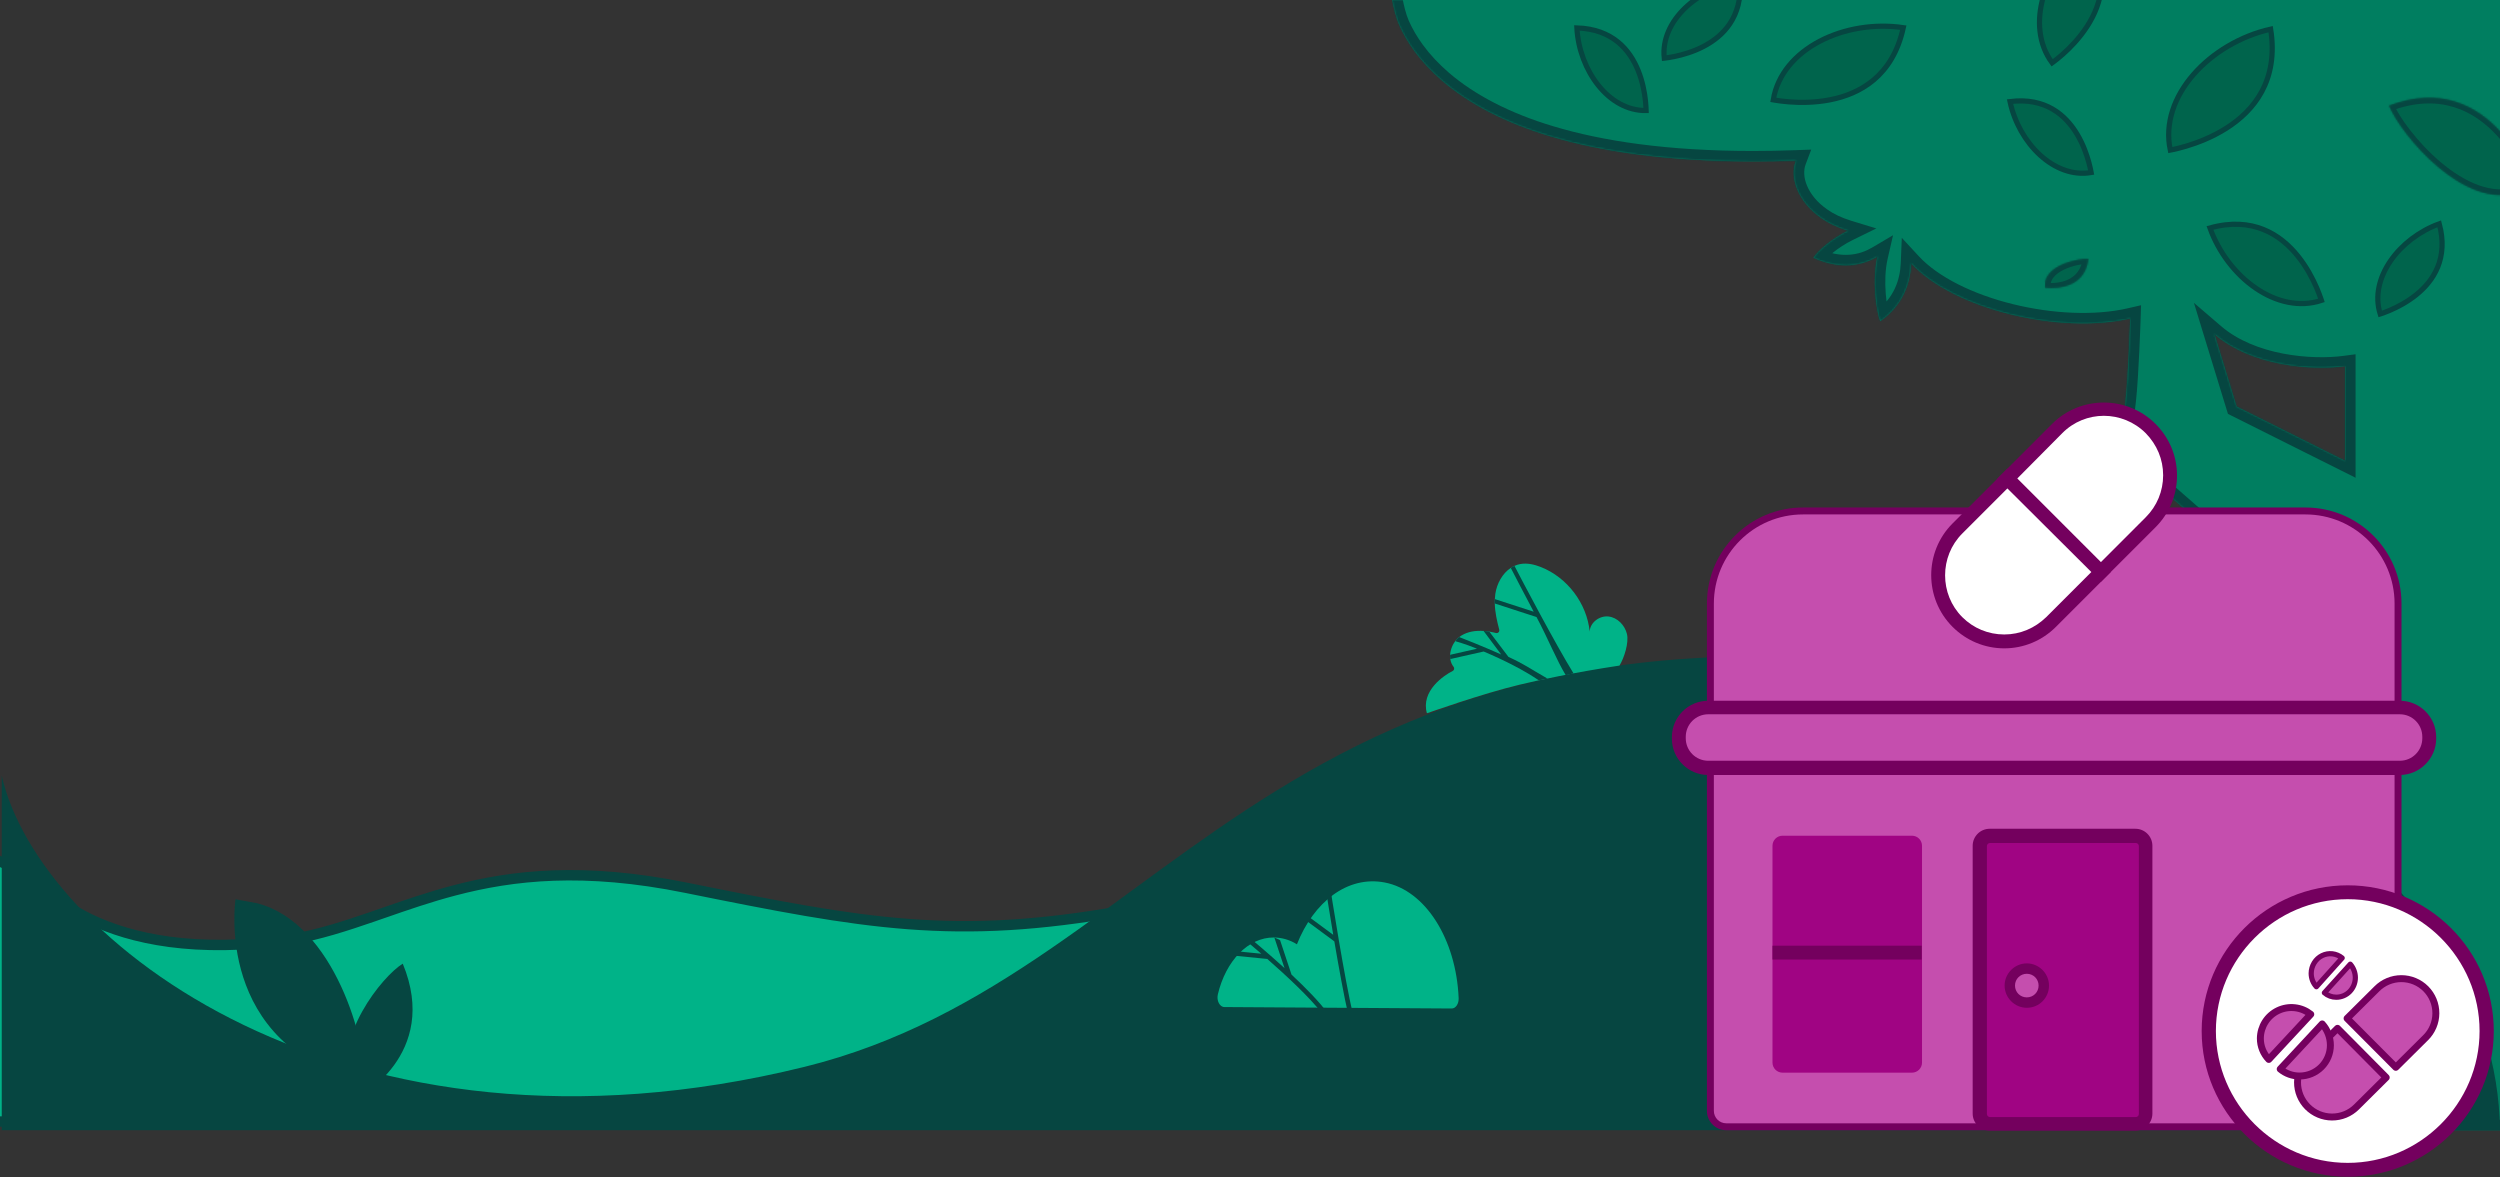 <svg width="1440" height="678" viewBox="0 0 1440 678" fill="none" xmlns="http://www.w3.org/2000/svg">
<rect x="0" y="0" width="1440" height="678" fill="#333333" stroke="none"/>
<mask id="path-1-inside-1_8202_813" fill="white">
<path fill-rule="evenodd" clip-rule="evenodd" d="M1449.5 651.001H1331.79V357.292L1220.72 260.383L1220.72 260.374C1220.78 259.96 1222.55 246.39 1224.31 230.818C1225.95 216.251 1227 183.413 1227 183.413C1186.52 192.765 1125.4 178.224 1100.84 151.662C1100.39 162.737 1096.36 175.554 1083 185.001C1080.86 179.405 1078.19 161.898 1081.43 147.741C1072.77 152.851 1060.46 155.634 1044.57 148.455C1047.14 144.479 1055.01 137.526 1064.5 132.874C1058.5 131.036 1053.21 128.53 1048.97 125.506C1045.63 123.147 1042.8 120.568 1040.55 117.826C1038.28 115.079 1036.52 112.208 1035.3 109.257C1032.86 103.43 1032.57 97.477 1034.46 92.493C1026.01 92.795 1017.65 92.948 1009.61 92.948C997.83 92.96 986.052 92.612 974.335 91.904C963.888 91.27 953.519 90.284 943.28 88.951C934.084 87.751 925.033 86.218 916.183 84.364C908.154 82.675 900.334 80.687 892.774 78.411C867.608 70.888 846.233 59.884 830.647 46.428C824.399 41.029 819.066 35.309 814.717 29.346C811.178 24.504 808.267 19.523 806.004 14.444C802.157 5.796 800.505 -8.941 800.5 -8.999C959.217 -6.531 1117.97 -6.888 1276.71 -7.245C1333.14 -7.372 1389.57 -7.499 1446 -7.499C1446 102.191 1446.87 211.918 1447.75 321.659C1448.62 431.432 1449.5 541.219 1449.5 651.001ZM1275.49 192.45L1288.28 234.182L1350.81 265.471V210.907C1331.5 213.501 1297 210.907 1275.49 192.45Z"/>
</mask>
<path fill-rule="evenodd" clip-rule="evenodd" d="M1449.5 651.001H1331.79V357.292L1220.72 260.383L1220.72 260.374C1220.78 259.96 1222.55 246.39 1224.31 230.818C1225.95 216.251 1227 183.413 1227 183.413C1186.52 192.765 1125.4 178.224 1100.84 151.662C1100.39 162.737 1096.36 175.554 1083 185.001C1080.86 179.405 1078.19 161.898 1081.43 147.741C1072.77 152.851 1060.46 155.634 1044.57 148.455C1047.14 144.479 1055.01 137.526 1064.5 132.874C1058.5 131.036 1053.21 128.53 1048.97 125.506C1045.63 123.147 1042.8 120.568 1040.55 117.826C1038.28 115.079 1036.52 112.208 1035.3 109.257C1032.86 103.43 1032.57 97.477 1034.46 92.493C1026.01 92.795 1017.65 92.948 1009.61 92.948C997.83 92.96 986.052 92.612 974.335 91.904C963.888 91.27 953.519 90.284 943.28 88.951C934.084 87.751 925.033 86.218 916.183 84.364C908.154 82.675 900.334 80.687 892.774 78.411C867.608 70.888 846.233 59.884 830.647 46.428C824.399 41.029 819.066 35.309 814.717 29.346C811.178 24.504 808.267 19.523 806.004 14.444C802.157 5.796 800.505 -8.941 800.5 -8.999C959.217 -6.531 1117.97 -6.888 1276.71 -7.245C1333.14 -7.372 1389.57 -7.499 1446 -7.499C1446 102.191 1446.87 211.918 1447.75 321.659C1448.62 431.432 1449.5 541.219 1449.5 651.001ZM1275.49 192.45L1288.28 234.182L1350.81 265.471V210.907C1331.5 213.501 1297 210.907 1275.49 192.45Z" fill="#007E60"/>
<path d="M1443.99 -7.499V-10.499V-7.499ZM800.479 -5.999C1014.99 -4.499 1229.49 -4.499 1443.99 -4.499V-10.499C1229.49 -10.499 1015 -10.499 800.521 -11.999L800.479 -5.999ZM1443.99 -4.499L1446 -4.499V-10.499L1443.99 -10.499V-4.499ZM1331.79 651.001H1325.79V657.001H1331.79V651.001ZM1449.5 651.001V657.001H1455.5V651.001H1449.5ZM1331.79 357.292H1337.79V354.564L1335.74 352.771L1331.79 357.292ZM1220.72 260.383L1214.77 259.606L1214.35 262.792L1216.78 264.904L1220.72 260.383ZM1220.72 260.374L1226.67 261.151L1226.67 261.151L1220.72 260.374ZM1224.31 230.818L1230.27 231.492V231.492L1224.31 230.818ZM1227 183.413L1233 183.604L1233.25 175.812L1225.65 177.567L1227 183.413ZM1100.84 151.662L1105.24 147.588L1095.43 136.981L1094.84 151.416L1100.84 151.662ZM1083 185.001L1077.39 187.141L1080.15 194.361L1086.46 189.9L1083 185.001ZM1081.43 147.741L1087.28 149.081L1090.39 135.488L1078.38 142.573L1081.43 147.741ZM1044.57 148.455L1039.53 145.191L1035.73 151.05L1042.1 153.924L1044.57 148.455ZM1064.5 132.874L1067.14 138.262L1080.77 131.581L1066.26 127.137L1064.5 132.874ZM1048.97 125.506L1052.46 120.621L1052.44 120.611L1052.43 120.602L1048.97 125.506ZM1040.55 117.826L1045.19 114.02L1045.18 114.012L1045.17 114.005L1040.55 117.826ZM1035.3 109.257L1040.84 106.958L1040.83 106.947L1035.3 109.257ZM1034.46 92.493L1040.07 94.621L1043.27 86.174L1034.24 86.497L1034.46 92.493ZM1009.61 92.948V86.948H1009.61L1009.61 92.948ZM974.335 91.904L973.971 97.893L973.973 97.893L974.335 91.904ZM943.28 88.951L942.503 94.901L942.506 94.901L943.28 88.951ZM916.183 84.364L914.949 90.235L914.953 90.236L916.183 84.364ZM892.774 78.411L894.504 72.666L894.492 72.662L892.774 78.411ZM830.647 46.428L826.724 50.968L826.726 50.969L830.647 46.428ZM814.717 29.346L819.565 25.811L819.561 25.805L814.717 29.346ZM806.004 14.444L800.522 16.883L800.523 16.885L806.004 14.444ZM800.5 -8.999L800.593 -14.998L794.003 -15.101L794.518 -8.53L800.5 -8.999ZM1276.71 -7.245L1276.7 -13.245L1276.71 -7.245ZM1446 -7.499H1452V-13.499L1446 -13.499V-7.499ZM1447.75 321.659L1441.75 321.707L1447.75 321.659ZM1288.28 234.182L1282.54 235.94L1283.3 238.397L1285.59 239.547L1288.28 234.182ZM1275.49 192.45L1279.4 187.896L1263.69 174.417L1269.75 194.208L1275.49 192.45ZM1350.81 265.471L1348.12 270.837L1356.81 275.183V265.471H1350.81ZM1350.81 210.907H1356.81V204.047L1350.01 204.961L1350.81 210.907ZM1331.79 657.001H1449.5V645.001H1331.79V657.001ZM1325.79 357.292V651.001H1337.79V357.292H1325.79ZM1216.78 264.904L1327.85 361.813L1335.74 352.771L1224.66 255.862L1216.78 264.904ZM1214.77 259.598L1214.77 259.606L1226.67 261.16L1226.67 261.151L1214.77 259.598ZM1218.34 230.144C1216.59 245.666 1214.82 259.197 1214.77 259.598L1226.67 261.151C1226.73 260.724 1228.5 247.114 1230.27 231.492L1218.34 230.144ZM1227 183.413C1221 183.222 1221 183.222 1221 183.222C1221 183.222 1221 183.222 1221 183.223C1221 183.224 1221 183.225 1221 183.227C1221 183.23 1221 183.236 1221 183.244C1221 183.259 1221 183.282 1221 183.313C1221 183.374 1221 183.466 1220.99 183.587C1220.98 183.829 1220.97 184.186 1220.96 184.646C1220.92 185.567 1220.88 186.9 1220.81 188.547C1220.69 191.84 1220.51 196.381 1220.28 201.373C1219.81 211.423 1219.14 223.085 1218.34 230.145L1230.27 231.492C1231.12 223.984 1231.8 211.943 1232.26 201.932C1232.5 196.894 1232.68 192.315 1232.81 188.996C1232.87 187.337 1232.92 185.991 1232.95 185.059C1232.96 184.593 1232.98 184.23 1232.98 183.984C1232.99 183.861 1232.99 183.766 1232.99 183.703C1232.99 183.671 1233 183.646 1233 183.63C1233 183.622 1233 183.616 1233 183.611C1233 183.609 1233 183.608 1233 183.606C1233 183.606 1233 183.605 1233 183.605C1233 183.605 1233 183.604 1227 183.413ZM1096.43 155.735C1109.85 170.238 1132.56 180.909 1156.51 186.83C1180.57 192.776 1206.95 194.202 1228.35 189.259L1225.65 177.567C1206.56 181.976 1182.15 180.807 1159.39 175.18C1136.52 169.528 1116.4 159.648 1105.24 147.588L1096.43 155.735ZM1086.46 189.9C1101.73 179.108 1106.33 164.317 1106.83 151.907L1094.84 151.416C1094.45 161.157 1091 172 1079.54 180.101L1086.46 189.9ZM1075.58 146.401C1073.78 154.27 1073.66 162.839 1074.22 170.045C1074.77 177.155 1076.03 183.577 1077.39 187.141L1088.61 182.86C1087.83 180.829 1086.69 175.699 1086.18 169.118C1085.68 162.632 1085.84 155.37 1087.28 149.081L1075.58 146.401ZM1078.38 142.573C1071.27 146.768 1061.02 149.302 1047.03 142.987L1042.1 153.924C1059.91 161.966 1074.27 158.933 1084.48 152.909L1078.38 142.573ZM1049.6 151.719C1050.4 150.492 1052.46 148.222 1055.72 145.579C1058.88 143.014 1062.84 140.368 1067.14 138.262L1061.86 127.487C1056.66 130.033 1051.95 133.189 1048.16 136.257C1044.47 139.247 1041.31 142.442 1039.53 145.191L1049.6 151.719ZM1045.49 130.391C1050.35 133.858 1056.25 136.622 1062.74 138.611L1066.26 127.137C1060.75 125.451 1056.08 123.202 1052.46 120.621L1045.49 130.391ZM1035.91 121.632C1038.55 124.85 1041.8 127.786 1045.52 130.409L1052.43 120.602C1049.46 118.507 1047.05 116.286 1045.19 114.02L1035.91 121.632ZM1029.75 111.556C1031.23 115.116 1033.32 118.494 1035.92 121.647L1045.17 114.005C1043.24 111.665 1041.81 109.299 1040.84 106.958L1029.75 111.556ZM1028.85 90.365C1026.32 97.042 1026.85 104.603 1029.76 111.567L1040.83 106.947C1038.88 102.258 1038.82 97.912 1040.07 94.621L1028.85 90.365ZM1009.61 98.948C1017.73 98.948 1026.16 98.794 1034.67 98.489L1034.24 86.497C1025.87 86.796 1017.58 86.948 1009.61 86.948V98.948ZM973.973 97.893C985.814 98.608 997.713 98.96 1009.62 98.948L1009.61 86.948C997.946 86.96 986.291 86.615 974.696 85.915L973.973 97.893ZM942.506 94.901C952.883 96.251 963.389 97.25 973.971 97.893L974.698 85.915C964.387 85.289 954.154 84.316 944.054 83.002L942.506 94.901ZM914.953 90.236C923.956 92.123 933.159 93.681 942.503 94.901L944.057 83.002C935.009 81.82 926.11 80.313 917.414 78.491L914.953 90.236ZM891.044 84.156C898.774 86.483 906.76 88.513 914.949 90.235L917.418 78.492C909.549 76.838 901.894 74.891 894.504 72.666L891.044 84.156ZM826.726 50.969C843.103 65.109 865.294 76.459 891.056 84.159L894.492 72.662C869.922 65.317 849.362 54.659 834.568 41.886L826.726 50.969ZM809.869 32.881C814.516 39.254 820.171 45.305 826.724 50.968L834.57 41.888C828.628 36.753 823.615 31.365 819.565 25.811L809.869 32.881ZM800.523 16.885C802.971 22.381 806.103 27.728 809.873 32.886L819.561 25.805C816.254 21.28 813.562 16.666 811.486 12.003L800.523 16.885ZM794.518 -8.53C794.542 -8.223 794.994 -4.302 795.914 0.607C796.825 5.465 798.3 11.886 800.522 16.883L811.487 12.005C809.862 8.353 808.587 3.082 807.709 -1.604C806.839 -6.241 806.462 -9.717 806.482 -9.468L794.518 -8.53ZM1276.7 -13.245C1117.94 -12.888 959.248 -12.531 800.593 -14.998L800.407 -3C959.186 -0.531 1117.99 -0.888 1276.72 -1.245L1276.7 -13.245ZM1446 -13.499C1389.56 -13.499 1333.13 -13.372 1276.7 -13.245L1276.72 -1.245C1333.16 -1.372 1389.58 -1.499 1446 -1.499V-13.499ZM1453.75 321.612C1452.87 211.866 1452 102.163 1452 -7.499H1440C1440 102.219 1440.88 211.97 1441.75 321.707L1453.75 321.612ZM1455.5 651.001C1455.5 541.191 1454.62 431.38 1453.75 321.612L1441.75 321.707C1442.62 431.483 1443.5 541.247 1443.5 651.001H1455.5ZM1294.02 232.424L1281.23 190.691L1269.75 194.208L1282.54 235.94L1294.02 232.424ZM1353.49 260.105L1290.96 228.816L1285.59 239.547L1348.12 270.837L1353.49 260.105ZM1344.81 210.907V265.471H1356.81V210.907H1344.81ZM1271.58 197.003C1283.4 207.14 1298.5 212.715 1312.84 215.465C1327.22 218.221 1341.32 218.235 1351.6 216.854L1350.01 204.961C1340.98 206.173 1328.18 206.187 1315.1 203.68C1302 201.167 1289.09 196.217 1279.4 187.896L1271.58 197.003Z" fill="#064641" mask="url(#path-1-inside-1_8202_813)"/>
<path d="M965 553.345V646H-144V529.266C-144 506.797 -137.494 492.688 -127.369 484.248C-117.152 475.732 -102.677 472.498 -85.76 473.062C-52.116 474.185 -10.613 490.271 20.351 505.651C20.355 505.656 20.359 505.661 20.363 505.667C20.675 506.081 21.134 506.667 21.75 507.395C22.982 508.852 24.844 510.877 27.42 513.237C32.574 517.958 40.578 524.009 52.097 529.517C75.163 540.546 112.118 549.296 168.153 541.072L168.202 541.065L168.25 541.056C184.303 538.162 199.233 533.316 214.322 528.119C216.583 527.34 218.848 526.553 221.12 525.764C234.056 521.27 247.258 516.683 261.707 512.886C295.539 503.994 336.215 499.434 394.926 511.303C498.399 532.221 549.707 541.852 646.812 524.647C667.972 520.898 686.573 517.212 703.457 513.867C763.948 501.881 802.416 494.259 857.658 503.718C892.885 509.75 919.99 522.417 938.272 533.559C947.412 539.131 954.342 544.318 958.973 548.098C961.287 549.988 963.027 551.525 964.179 552.581C964.498 552.873 964.771 553.129 965 553.345Z" fill="#00B388" stroke="#064641" stroke-width="6"/>
<path d="M463.179 614.559C197.562 679.971 21.985 540.632 1 446.724V651H1440C1438.01 498.049 1253.09 406.794 1162.69 391.779C736.765 318.206 681.985 560.675 463.179 614.559Z" fill="#064641"/>
<path d="M135.664 517.998C135.664 517.998 122.742 602.54 209.842 623.52C211.664 602.068 192.994 531.816 148.119 520.277" fill="#064641"/>
<path d="M205.643 632.586C205.643 632.586 253.732 607.706 231.994 555.069C220.337 562.132 191.339 597.934 202.164 625.325" fill="#064641"/>
<path d="M937.106 365.108C938.347 370.153 935.536 378.933 932.83 383.368C906.347 387.365 885.404 391.969 875.366 394.361C853.71 399.522 821.901 410.851 821.901 410.851C818.281 397.964 831.714 388.986 836.749 386.482C836.961 386.375 837.145 386.221 837.289 386.033C837.433 385.844 837.532 385.625 837.58 385.393C837.627 385.16 837.621 384.92 837.563 384.69C837.505 384.46 837.395 384.247 837.243 384.065C836.24 382.772 835.595 381.238 835.375 379.616C835.251 378.805 835.215 377.983 835.268 377.164C835.497 373.93 836.785 370.861 838.933 368.434C839.415 367.896 839.939 367.397 840.501 366.943C840.901 366.622 841.322 366.329 841.762 366.064C845.586 363.752 850.032 363.116 854.542 363.43C855.642 363.501 856.751 363.636 857.847 363.816C859.148 364.018 860.444 364.296 861.717 364.613C861.975 364.675 862.246 364.668 862.501 364.594C862.756 364.521 862.988 364.382 863.174 364.192C863.36 364.002 863.494 363.767 863.562 363.51C863.63 363.253 863.63 362.982 863.563 362.725C862.264 357.745 861.117 352.676 860.993 347.606C860.973 346.763 860.978 345.921 861.024 345.076C861.07 344.033 861.17 342.993 861.325 341.96C862.207 336.12 865.398 330.293 870.205 327.117C870.88 326.669 871.591 326.278 872.33 325.947C873.365 325.471 874.454 325.123 875.572 324.909C879.616 324.138 883.802 325.127 887.627 326.643C902.798 332.665 914.043 347.569 915.666 363.809C915.818 358.617 921.288 354.535 926.452 355.094C931.61 355.655 935.859 360.073 937.106 365.108Z" fill="#00B388"/>
<path d="M868.87 378.371L857.847 363.817C856.752 363.637 855.643 363.501 854.542 363.431L864.678 376.984C853.679 372.087 843.539 368.123 840.501 366.943C839.94 367.397 839.416 367.896 838.934 368.434L838.389 369.376C838.529 369.432 843.821 370.797 850.743 373.66L835.269 377.164C835.216 377.983 835.252 378.805 835.376 379.616L854.585 375.272C866.405 380.254 877.709 386.012 886.359 391.862L891.356 390.863C880.863 384.867 878.194 382.656 868.87 378.371Z" fill="#064641"/>
<path d="M872.332 325.947C871.593 326.278 870.882 326.67 870.207 327.117C872.144 330.873 877.339 340.93 883.405 352.348L861.024 345.077C860.978 345.921 860.973 346.763 860.993 347.607L885.039 355.426C891.631 367.773 896.676 380.4 901.847 388.865L906.344 387.865C895.991 371.081 876.467 333.982 872.332 325.947Z" fill="#064641"/>
<path d="M1096.3 15.934C1090.24 43.79 1071.43 54.115 1053.99 57.505C1045.06 59.239 1036.48 59.157 1030.13 58.639C1026.95 58.38 1024.34 58.013 1022.53 57.712C1022.11 57.643 1021.74 57.578 1021.41 57.518C1023.85 42.792 1034.12 31.137 1048.11 23.784C1062.05 16.457 1079.55 13.475 1096.3 15.934Z" fill="#00644C" stroke="#064641" stroke-width="3"/>
<path d="M1157.77 58.505C1178.2 55.974 1189.85 66.301 1196.46 77.39C1199.88 83.111 1201.95 89.052 1203.18 93.569C1203.79 95.825 1204.18 97.718 1204.43 99.041C1204.45 99.159 1204.47 99.272 1204.49 99.381C1193.91 101.172 1183.5 97.01 1175.05 89.283C1166.65 81.593 1160.3 70.465 1157.77 58.505Z" fill="#00644C" stroke="#064641" stroke-width="3"/>
<path d="M1405.02 128.916C1410.36 148.808 1401.74 161.772 1391.67 169.855C1386.48 174.026 1380.88 176.904 1376.58 178.74C1374.43 179.657 1372.6 180.311 1371.33 180.734C1371.21 180.772 1371.11 180.807 1371 180.841C1367.76 170.613 1370.45 159.725 1376.93 150.293C1383.39 140.905 1393.53 133.083 1405.02 128.916Z" fill="#00644C" stroke="#064641" stroke-width="3"/>
<path d="M908.284 16.074C928.868 16.725 938.784 28.725 943.608 40.701C946.098 46.88 947.234 53.07 947.746 57.722C948.002 60.045 948.101 61.977 948.137 63.321C948.14 63.441 948.142 63.556 948.145 63.666C937.417 63.805 927.771 58.087 920.619 49.15C913.5 40.255 908.947 28.283 908.284 16.074Z" fill="#00644C" stroke="#064641" stroke-width="3"/>
<path d="M1002.28 -10.628C1003.55 9.928 992.529 20.918 981.054 26.837C975.133 29.891 969.076 31.599 964.492 32.542C962.203 33.013 960.289 33.292 958.954 33.452C958.835 33.466 958.721 33.48 958.611 33.492C957.474 22.824 962.268 12.687 970.5 4.734C978.694 -3.182 990.19 -8.83 1002.28 -10.628Z" fill="#00644C" stroke="#064641" stroke-width="3"/>
<mask id="path-15-inside-2_8202_813" fill="white">
<path d="M1177.82 165.635C1177.82 165.635 1200.47 169.197 1202.9 149.208C1197.21 148.643 1179.43 152.48 1177.98 162.769"/>
</mask>
<path d="M1177.82 165.635C1177.82 165.635 1200.47 169.197 1202.9 149.208C1197.21 148.643 1179.43 152.48 1177.98 162.769" fill="#00644C"/>
<path d="M1202.9 149.208L1206.03 150.019L1206.43 146.751L1202.67 146.378L1202.9 149.208ZM1177.82 165.635C1177.85 168.438 1177.85 168.438 1177.85 168.438C1177.85 168.438 1177.86 168.439 1177.86 168.439C1177.86 168.439 1177.86 168.44 1177.87 168.44C1177.87 168.441 1177.88 168.443 1177.89 168.444C1177.91 168.447 1177.94 168.451 1177.97 168.455C1178.03 168.464 1178.11 168.475 1178.21 168.488C1178.41 168.514 1178.7 168.547 1179.05 168.58C1179.76 168.646 1180.75 168.713 1181.94 168.725C1184.3 168.749 1187.51 168.554 1190.83 167.66C1197.6 165.836 1204.68 161.109 1206.03 150.019L1199.78 148.397C1198.69 157.295 1193.24 160.782 1188.07 162.175C1185.42 162.888 1182.82 163.052 1180.86 163.033C1179.89 163.023 1179.09 162.968 1178.55 162.917C1178.28 162.892 1178.08 162.868 1177.95 162.852C1177.88 162.843 1177.84 162.837 1177.81 162.833C1177.8 162.832 1177.79 162.83 1177.79 162.83C1177.79 162.83 1177.79 162.83 1177.79 162.83C1177.79 162.83 1177.79 162.83 1177.79 162.831C1177.79 162.831 1177.8 162.831 1177.8 162.831C1177.8 162.831 1177.8 162.831 1177.82 165.635ZM1202.67 146.378C1200.81 146.193 1198.3 146.38 1195.68 146.843C1193.01 147.316 1190.02 148.116 1187.15 149.284C1181.59 151.549 1175.76 155.523 1174.86 161.915L1181.11 163.623C1181.65 159.725 1185.44 156.636 1190.55 154.552C1193.03 153.545 1195.63 152.849 1197.94 152.44C1200.3 152.021 1202.15 151.94 1203.14 152.037L1202.67 146.378Z" fill="#064641" mask="url(#path-15-inside-2_8202_813)"/>
<path d="M1272.94 131.298C1297.47 124.49 1313.5 135.035 1323.49 147.4C1328.61 153.742 1332.16 160.578 1334.42 165.836C1335.55 168.462 1336.36 170.687 1336.88 172.249C1336.97 172.534 1337.06 172.796 1337.14 173.035C1324.5 177.213 1311.02 173.971 1299.35 166.004C1287.73 158.069 1278.05 145.527 1272.94 131.298Z" fill="#00644C" stroke="#064641" stroke-width="3"/>
<path d="M1201.73 -37.822C1215.83 -16.624 1210.8 1.89 1202.15 15.231C1197.72 22.073 1192.32 27.566 1188.03 31.351C1185.88 33.241 1184.02 34.7 1182.7 35.683C1182.46 35.862 1182.23 36.026 1182.03 36.173C1174.13 25.463 1173.02 11.637 1176.96 -1.926C1180.89 -15.436 1189.8 -28.541 1201.73 -37.822Z" fill="#00644C" stroke="#064641" stroke-width="3"/>
<path d="M1307.89 16.783C1312.63 46.547 1298.08 63.93 1282.21 73.95C1274.1 79.07 1265.63 82.273 1259.18 84.197C1255.96 85.157 1253.25 85.796 1251.35 86.194C1250.88 86.293 1250.46 86.377 1250.09 86.448C1246.81 71 1252.45 55.573 1263.41 42.968C1274.33 30.406 1290.44 20.762 1307.89 16.783Z" fill="#00644C" stroke="#064641" stroke-width="3"/>
<mask id="path-20-inside-3_8202_813" fill="white">
<path d="M1458.94 106.835C1458.94 106.835 1435.59 38.257 1376.09 60.859C1382.89 77.615 1419.79 121.698 1450.7 110.608"/>
</mask>
<path d="M1458.94 106.835C1458.94 106.835 1435.59 38.257 1376.09 60.859C1382.89 77.615 1419.79 121.698 1450.7 110.608" fill="#00644C"/>
<path d="M1376.09 60.859L1375.35 57.712L1372.28 58.882L1373.7 62.38L1376.09 60.859ZM1458.94 106.835C1461.41 105.507 1461.41 105.505 1461.41 105.503C1461.41 105.502 1461.41 105.5 1461.41 105.498C1461.41 105.494 1461.41 105.489 1461.4 105.483C1461.4 105.47 1461.4 105.454 1461.39 105.433C1461.37 105.392 1461.35 105.335 1461.33 105.262C1461.28 105.116 1461.2 104.908 1461.1 104.642C1460.9 104.11 1460.61 103.347 1460.21 102.392C1459.43 100.484 1458.24 97.805 1456.63 94.671C1453.42 88.413 1448.49 80.288 1441.61 72.873C1427.77 57.947 1406.13 46.02 1375.35 57.712L1376.83 64.005C1405.55 53.096 1425.33 64.157 1438.04 77.87C1444.45 84.774 1449.07 92.38 1452.1 98.275C1453.61 101.217 1454.71 103.719 1455.44 105.473C1455.8 106.349 1456.06 107.037 1456.23 107.499C1456.32 107.73 1456.38 107.904 1456.42 108.016C1456.44 108.072 1456.46 108.113 1456.47 108.138C1456.47 108.15 1456.47 108.158 1456.48 108.163C1456.48 108.165 1456.48 108.166 1456.48 108.166C1456.48 108.166 1456.48 108.165 1456.48 108.165C1456.48 108.164 1456.48 108.163 1458.94 106.835ZM1373.7 62.38C1375.56 66.981 1379.34 73.145 1384.32 79.562C1389.33 86.024 1395.68 92.907 1402.81 98.908C1416.94 110.793 1434.75 119.74 1451.39 113.77L1450 107.447C1435.73 112.567 1419.64 105.017 1405.89 93.443C1399.09 87.716 1393.01 81.129 1388.22 74.959C1383.4 68.745 1380.02 63.115 1378.49 59.337L1373.7 62.38Z" fill="#064641" mask="url(#path-20-inside-3_8202_813)"/>
<path d="M701.482 572.743C706.018 553.635 718.814 539.895 733.806 539.991C738.496 540.048 743.076 541.411 747.027 543.924C756.633 519.656 776.051 504.203 797.585 508.308C821.15 512.801 838.701 541.115 840.17 574.7C840.173 574.789 840.177 574.877 840.181 574.964C840.313 578.193 838.482 580.909 836.196 580.895L705.216 580.06C702.541 580.044 700.629 576.335 701.482 572.743Z" fill="#00B388"/>
<path d="M743.907 561.362L737.327 541.547C736.247 540.979 735.138 540.453 734.016 539.998L739.88 557.638C730.114 548.72 720.921 541.073 718.164 538.79C717.422 539.069 716.703 539.407 716.014 539.8L715.695 540.196C715.821 540.302 720.287 543.957 726.509 549.342L709.166 547.628C708.827 548.463 708.58 549.333 708.427 550.221L729.954 552.354C740.546 561.646 754.324 574.384 761.311 583.481L764.471 583.69L764.675 583.544C760.205 577.273 752.14 569.062 743.907 561.362Z" fill="#064641"/>
<path d="M765.556 507.1C764.67 507.189 763.794 507.35 762.935 507.583C763.651 512.169 765.579 524.452 767.941 538.456L747.137 523.116C746.796 523.981 746.499 524.856 746.227 525.743L768.578 542.231C771.166 557.385 774.154 573.878 776.607 584.493L779.388 584.677C774.418 563.594 767.079 516.909 765.556 507.1Z" fill="#064641"/>
<path d="M1371.88 651.029H994.377C988.182 651.029 983.186 646.033 983.186 639.838V347.671C983.186 317.096 1007.97 292.315 1038.54 292.315H1327.91C1358.49 292.315 1383.27 317.096 1383.27 347.671V639.638C1383.07 645.833 1378.07 651.029 1371.88 651.029ZM1038.34 300.309C1012.16 300.309 990.979 321.492 990.979 347.671V639.638C990.979 641.437 992.378 642.836 994.177 642.836H1371.68C1373.47 642.836 1374.87 641.437 1374.87 639.638V347.671C1374.87 321.492 1353.69 300.309 1327.51 300.309H1038.34Z" fill="#74005E"/>
<path d="M1101.29 621.852H1026.75C1021.35 621.852 1016.96 617.455 1016.96 612.06V487.159C1016.96 481.764 1021.35 477.367 1026.75 477.367H1101.29C1106.69 477.367 1111.08 481.764 1111.08 487.159V612.06C1111.08 617.455 1106.69 621.852 1101.29 621.852ZM1026.75 485.561C1025.75 485.561 1024.95 486.36 1024.95 487.359V612.259C1024.95 613.259 1025.75 614.058 1026.75 614.058H1101.29C1102.29 614.058 1103.09 613.259 1103.09 612.259V487.359C1103.09 486.36 1102.29 485.561 1101.29 485.561H1026.75Z" fill="#74005E"/>
<path d="M1371.87 647.031H994.376C990.379 647.031 987.182 643.834 987.182 639.837V347.67C987.182 319.293 1010.16 296.312 1038.54 296.312H1327.91C1356.29 296.312 1379.27 319.293 1379.27 347.67V639.637C1379.07 643.634 1375.87 647.031 1371.87 647.031Z" fill="#C54EAE"/>
<path d="M1382.26 442.395H983.983C974.59 442.395 966.996 434.801 966.996 425.409V424.609C966.996 415.217 974.59 407.623 983.983 407.623H1382.26C1391.66 407.623 1399.25 415.217 1399.25 424.609V425.409C1399.25 434.801 1391.66 442.395 1382.26 442.395Z" fill="#C54EAE"/>
<path d="M1382.27 446.393H983.983C972.392 446.393 963 437 963 425.41V424.61C963 413.019 972.392 403.627 983.983 403.627H1382.27C1393.86 403.627 1403.25 413.019 1403.25 424.61V425.41C1403.25 436.8 1393.86 446.393 1382.27 446.393ZM983.983 411.421C976.789 411.421 970.994 417.216 970.994 424.41V425.21C970.994 432.404 976.789 438.199 983.983 438.199H1382.27C1389.46 438.199 1395.25 432.404 1395.25 425.21V424.41C1395.25 417.216 1389.46 411.421 1382.27 411.421H983.983Z" fill="#74005E"/>
<path d="M1238.78 300.909L1210 329.686L1156.04 275.729L1184.82 246.952C1199.61 232.164 1223.79 232.164 1238.78 246.952C1246.17 254.347 1249.97 264.139 1249.97 273.931C1249.97 283.723 1246.17 293.515 1238.78 300.909Z" fill="white"/>
<path d="M1210 335.281L1150.45 275.728L1182.02 244.153C1198.41 227.767 1225.19 227.767 1241.58 244.153C1249.57 252.147 1253.97 262.739 1253.97 273.93C1253.97 285.121 1249.57 295.712 1241.58 303.706L1210 335.281ZM1161.84 275.728L1210 323.89L1235.98 297.911C1242.38 291.516 1245.97 282.922 1245.97 273.73C1245.97 264.537 1242.38 256.144 1235.98 249.549C1222.59 236.16 1201.01 236.16 1187.82 249.549L1161.84 275.728Z" fill="#74005E"/>
<path d="M1210 329.686L1181.23 358.463C1166.44 373.252 1142.26 373.252 1127.47 358.463C1112.68 343.675 1112.68 319.495 1127.47 304.507L1156.25 275.729L1210 329.686Z" fill="white"/>
<path d="M1154.45 373.451C1143.26 373.451 1132.66 369.054 1124.67 361.061C1108.28 344.674 1108.28 317.895 1124.67 301.508L1156.25 269.934L1215.8 329.486L1184.22 361.061C1176.23 369.054 1165.64 373.451 1154.45 373.451ZM1156.25 281.325L1130.27 307.304C1117.08 320.493 1117.08 342.276 1130.27 355.465C1136.66 361.86 1145.25 365.457 1154.45 365.457C1163.64 365.457 1172.03 361.86 1178.63 355.465L1204.61 329.486L1156.25 281.325Z" fill="#74005E"/>
<path d="M1101.29 617.856H1026.75C1023.55 617.856 1020.95 615.258 1020.95 612.061V487.161C1020.95 483.963 1023.55 481.365 1026.75 481.365H1101.29C1104.49 481.365 1107.08 483.963 1107.08 487.161V612.061C1107.08 615.258 1104.49 617.856 1101.29 617.856Z" fill="#A00483"/>
<path d="M1229.99 647.231H1146.05C1142.86 647.231 1140.26 644.633 1140.26 641.435V487.159C1140.26 483.961 1142.86 481.363 1146.05 481.363H1229.99C1233.18 481.363 1235.78 483.961 1235.78 487.159V641.435C1235.78 644.633 1233.18 647.231 1229.99 647.231Z" fill="#A00483"/>
<path d="M1229.99 651.228H1146.05C1140.66 651.228 1136.26 646.832 1136.26 641.436V487.159C1136.26 481.764 1140.66 477.367 1146.05 477.367H1229.99C1235.38 477.367 1239.78 481.764 1239.78 487.159V641.436C1239.78 646.832 1235.38 651.228 1229.99 651.228ZM1146.25 485.561C1145.25 485.561 1144.46 486.36 1144.46 487.359V641.636C1144.46 642.635 1145.25 643.435 1146.25 643.435H1230.19C1231.19 643.435 1231.99 642.635 1231.99 641.636V487.359C1231.99 486.36 1231.19 485.561 1230.19 485.561H1146.25Z" fill="#74005E"/>
<path d="M1106.88 544.714H1020.95V552.707H1106.88V544.714Z" fill="#74005E"/>
<path d="M1167.44 577.488C1172.84 577.488 1177.23 573.104 1177.23 567.695C1177.23 562.287 1172.84 557.903 1167.44 557.903C1162.03 557.903 1157.64 562.287 1157.64 567.695C1157.64 573.104 1162.03 577.488 1167.44 577.488Z" fill="#C54EAE"/>
<path d="M1167.44 580.486C1160.44 580.486 1154.65 574.69 1154.65 567.696C1154.65 560.702 1160.44 554.906 1167.44 554.906C1174.43 554.906 1180.23 560.702 1180.23 567.696C1180.23 574.69 1174.63 580.486 1167.44 580.486ZM1167.44 560.901C1163.64 560.901 1160.64 563.899 1160.64 567.696C1160.64 571.493 1163.64 574.491 1167.44 574.491C1171.23 574.491 1174.23 571.493 1174.23 567.696C1174.23 563.899 1171.23 560.901 1167.44 560.901Z" fill="#74005E"/>
<path d="M1352.29 673.812C1396.45 673.812 1432.23 638.04 1432.23 593.876C1432.23 549.711 1396.45 513.939 1352.29 513.939C1308.12 513.939 1272.35 549.711 1272.35 593.876C1272.35 638.04 1308.12 673.812 1352.29 673.812Z" fill="white"/>
<path d="M1352.29 677.808C1305.93 677.808 1268.16 640.238 1268.16 593.875C1268.16 547.512 1305.93 509.942 1352.29 509.942C1398.65 509.942 1436.42 547.512 1436.42 593.875C1436.42 640.238 1398.65 677.808 1352.29 677.808ZM1352.29 517.936C1310.52 517.936 1276.35 552.109 1276.35 593.875C1276.35 635.642 1310.52 669.815 1352.29 669.815C1394.06 669.815 1428.23 635.642 1428.23 593.875C1428.23 552.109 1394.06 517.936 1352.29 517.936Z" fill="#74005E"/>
<path d="M1397.1 597.768L1379.98 614.773L1351.92 586.599L1369.05 569.589C1370.89 567.725 1373.09 566.245 1375.51 565.233C1377.93 564.222 1380.53 563.699 1383.15 563.695C1385.77 563.692 1388.37 564.207 1390.79 565.212C1393.22 566.217 1395.42 567.691 1397.27 569.55C1399.12 571.408 1400.58 573.615 1401.58 576.042C1402.57 578.469 1403.08 581.07 1403.06 583.693C1403.05 586.315 1402.51 588.91 1401.49 591.325C1400.47 593.741 1398.98 595.931 1397.11 597.768H1397.1Z" fill="#C54EAE" stroke="#74005E" stroke-width="4" stroke-linejoin="round"/>
<path d="M1374.46 620.624L1357.33 637.629C1355.47 639.471 1353.27 640.929 1350.85 641.92C1348.42 642.911 1345.83 643.415 1343.21 643.404C1340.6 643.392 1338.01 642.866 1335.6 641.854C1333.18 640.842 1330.99 639.365 1329.15 637.507C1327.31 635.648 1325.85 633.445 1324.86 631.023C1323.87 628.602 1323.36 626.008 1323.38 623.392C1323.39 620.775 1323.91 618.186 1324.93 615.773C1325.94 613.36 1327.41 611.17 1329.27 609.327L1346.4 592.322L1374.46 620.624Z" fill="#C54EAE" stroke="#74005E" stroke-width="4" stroke-linejoin="round"/>
<path d="M1331 584.235L1306.83 610.229C1303.69 606.967 1301.94 602.609 1301.97 598.082C1302 594.73 1302.97 591.453 1304.77 588.625C1306.57 585.798 1309.13 583.533 1312.16 582.09C1315.18 580.647 1318.55 580.082 1321.88 580.462C1325.22 580.841 1328.37 582.148 1331 584.235Z" fill="#C54EAE" stroke="#74005E" stroke-width="4" stroke-linejoin="round"/>
<path d="M1349.09 551.8L1334.24 568.354C1332.31 566.277 1331.24 563.502 1331.25 560.619C1331.27 558.484 1331.87 556.397 1332.98 554.596C1334.08 552.796 1335.66 551.354 1337.52 550.434C1339.38 549.515 1341.45 549.156 1343.49 549.397C1345.54 549.639 1347.48 550.472 1349.09 551.8Z" fill="#C54EAE" stroke="#74005E" stroke-width="3" stroke-linejoin="round"/>
<path d="M1342.31 602.055C1342.31 606.757 1340.44 611.265 1337.11 614.589C1333.79 617.914 1329.28 619.784 1324.58 619.79C1320.5 619.819 1316.54 618.398 1313.4 615.781L1337.58 589.787C1340.62 593.153 1342.3 597.522 1342.31 602.055Z" fill="#C54EAE" stroke="#74005E" stroke-width="4" stroke-linejoin="round"/>
<path d="M1356.68 563.151C1356.67 566.133 1355.52 568.992 1353.47 571.1C1351.42 573.209 1348.63 574.395 1345.73 574.399C1343.21 574.417 1340.77 573.516 1338.84 571.856L1353.76 555.369C1355.63 557.504 1356.67 560.275 1356.68 563.151Z" fill="#C54EAE" stroke="#74005E" stroke-width="3" stroke-linejoin="round"/>
</svg>
